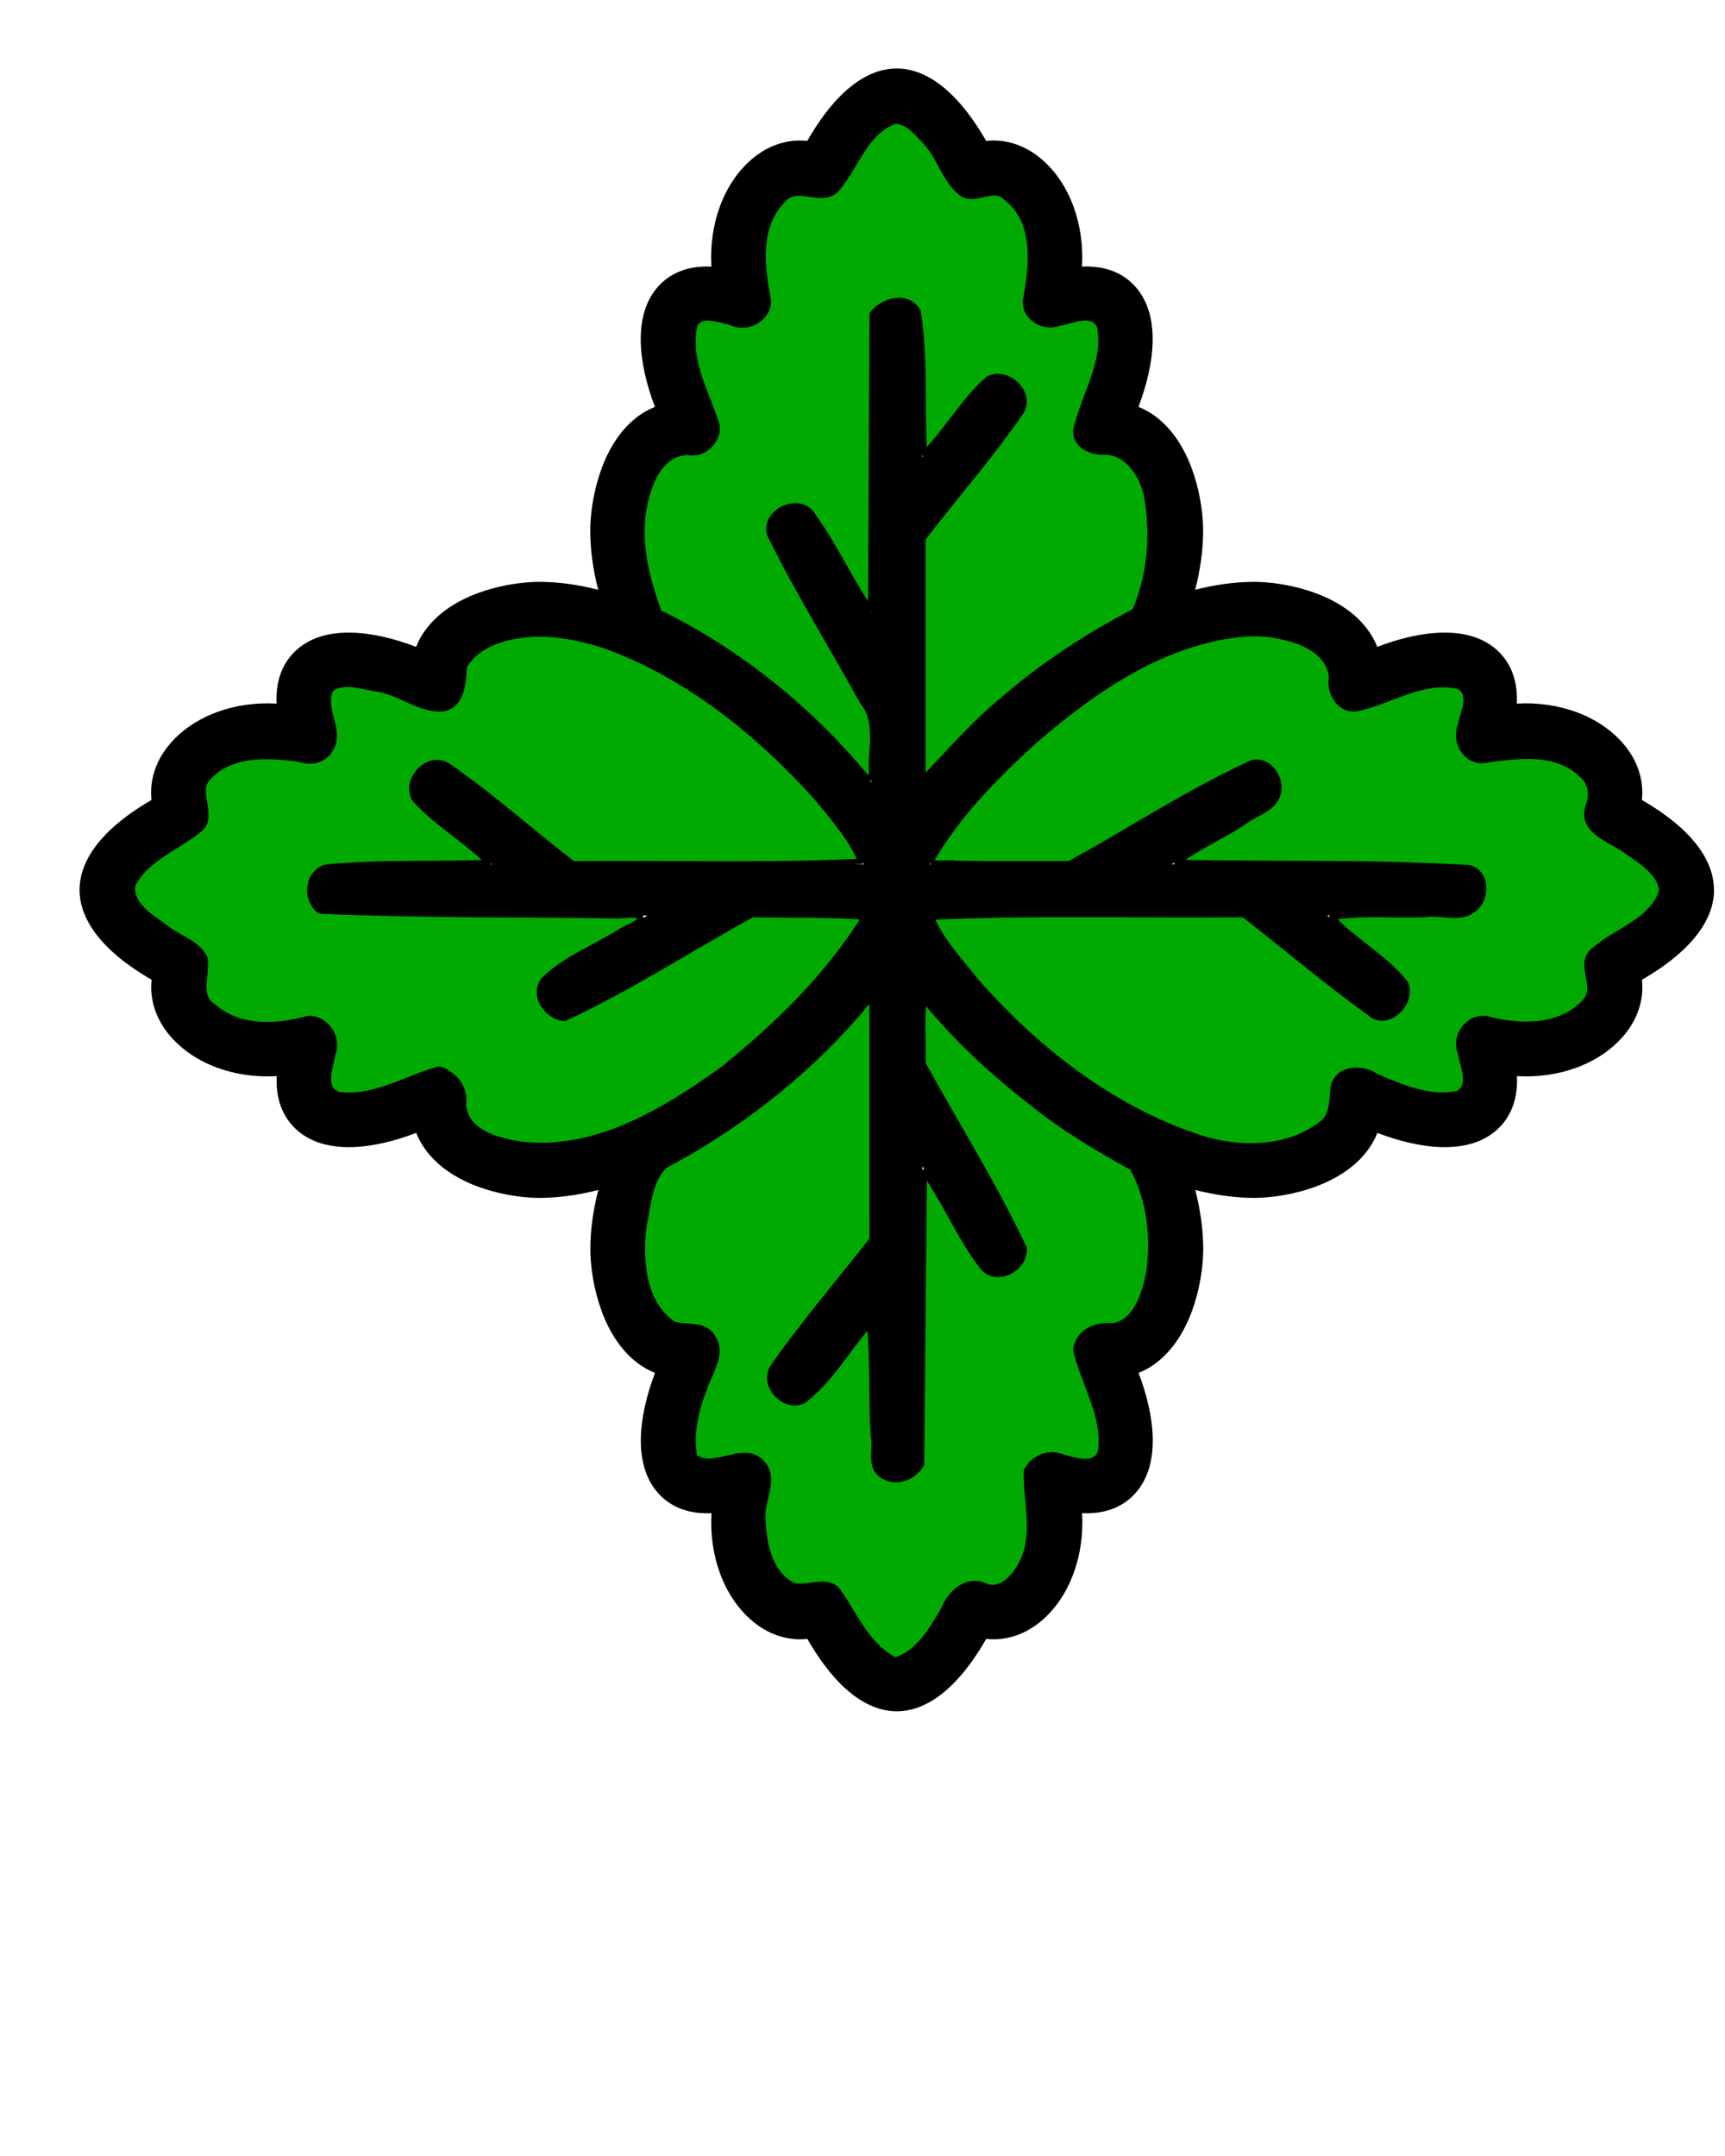 <?xml version="1.0" encoding="UTF-8" standalone="no"?>
<svg
   data-name="13 Mint "
   viewBox="0 0 512 640"
   x="0px"
   y="0px"
   version="1.1"
   id="svg26594"
   sodipodi:docname="mint.svg"
   inkscape:version="1.2.2 (b0a8486541, 2022-12-01)"
   xmlns:inkscape="http://www.inkscape.org/namespaces/inkscape"
   xmlns:sodipodi="http://sodipodi.sourceforge.net/DTD/sodipodi-0.dtd"
   xmlns="http://www.w3.org/2000/svg"
   xmlns:svg="http://www.w3.org/2000/svg">
  <defs
     id="defs26598" />
  <sodipodi:namedview
     id="namedview26596"
     pagecolor="#ffffff"
     bordercolor="#000000"
     borderopacity="0.25"
     inkscape:showpageshadow="2"
     inkscape:pageopacity="0.0"
     inkscape:pagecheckerboard="0"
     inkscape:deskcolor="#d1d1d1"
     showgrid="false"
     inkscape:zoom="1.23125"
     inkscape:cx="256.24365"
     inkscape:cy="320"
     inkscape:window-width="1857"
     inkscape:window-height="1011"
     inkscape:window-x="0"
     inkscape:window-y="0"
     inkscape:window-maximized="1"
     inkscape:current-layer="svg26594" />
  <path
     d="m 508.724,264.155 c 0,-6.705 -3.875,-16.534 -21.394,-26.687 0.635,-5.848 -1.26,-11.772 -5.552,-16.744 -7.182,-8.315 -19.168,-12.581 -31.561,-11.858 0.379,-8.277 -2.833,-13.239 -6.178,-16.144 -8.404,-7.296 -22.427,-5.619 -35.247,-0.705 -0.929,-2.324 -2.255,-4.505 -3.97,-6.515 -8.632,-10.096 -24.521,-12.781 -32.556,-12.781 -5.865,0 -11.749,0.876 -17.519,2.352 1.563,-6.143 2.359,-12.02 2.359,-17.591 0,-8.077 -2.681,-24.049 -12.715,-32.725 -1.99,-1.724 -4.169,-3.057 -6.481,-3.981 4.889,-12.886 6.557,-26.982 -0.701,-35.43 -2.89,-3.362 -7.817,-6.591 -16.06,-6.21 0.73,-12.467 -3.525,-24.506 -11.796,-31.725 C 304.408,43.099 298.524,41.194 292.697,41.832 282.597,24.231 272.819,20.326 266.148,20.326 c -6.67,0 -16.448,3.895 -26.549,21.506 -5.818,-0.638 -11.711,1.267 -16.657,5.581 -8.272,7.21 -12.526,19.258 -11.796,31.725 -8.224,-0.381 -13.17,2.848 -16.06,6.21 -7.258,8.448 -5.59,22.553 -0.701,35.43 -2.312,0.933 -4.482,2.267 -6.481,3.981 -10.043,8.677 -12.715,24.649 -12.715,32.725 0,5.572 0.796,11.458 2.359,17.591 -5.77,-1.486 -11.654,-2.352 -17.519,-2.352 -8.035,0 -23.924,2.695 -32.556,12.781 -1.715,2 -3.041,4.191 -3.97,6.515 -12.82,-4.914 -26.842,-6.591 -35.247,0.705 -3.345,2.905 -6.557,7.867 -6.178,16.144 -12.403,-0.724 -24.379,3.543 -31.561,11.858 -4.292,4.972 -6.187,10.896 -5.552,16.744 -17.481,10.153 -21.356,19.982 -21.356,26.687 0,6.705 3.875,16.534 21.394,26.687 -0.635,5.848 1.26,11.772 5.552,16.744 7.172,8.315 19.149,12.591 31.561,11.858 -0.379,8.277 2.833,13.239 6.178,16.144 8.404,7.296 22.427,5.619 35.247,0.705 0.929,2.324 2.255,4.505 3.961,6.515 8.632,10.096 24.521,12.781 32.556,12.781 5.865,0 11.749,-0.876 17.519,-2.352 -1.563,6.143 -2.359,12.02 -2.359,17.591 0,8.067 2.681,24.049 12.715,32.725 1.99,1.724 4.169,3.057 6.481,3.991 -4.889,12.886 -6.557,26.982 0.701,35.43 2.89,3.362 7.826,6.591 16.06,6.21 -0.73,12.467 3.525,24.506 11.796,31.725 4.946,4.314 10.839,6.219 16.657,5.581 10.1,17.601 19.878,21.506 26.549,21.506 6.67,0 16.448,-3.895 26.549,-21.506 5.827,0.638 11.711,-1.267 16.657,-5.581 8.272,-7.21 12.526,-19.258 11.796,-31.725 8.243,0.381 13.17,-2.848 16.06,-6.21 7.258,-8.448 5.59,-22.553 0.701,-35.43 2.312,-0.933 4.482,-2.267 6.481,-3.991 10.043,-8.677 12.715,-24.649 12.715,-32.725 0,-5.572 -0.796,-11.458 -2.359,-17.591 5.77,1.486 11.654,2.352 17.519,2.352 8.025,0 23.924,-2.695 32.556,-12.781 1.715,-2 3.041,-4.191 3.97,-6.515 12.82,4.914 26.842,6.591 35.247,-0.705 3.345,-2.905 6.557,-7.867 6.178,-16.144 12.393,0.733 24.379,-3.543 31.561,-11.858 4.292,-4.972 6.187,-10.896 5.552,-16.744 17.51,-10.153 21.394,-19.982 21.394,-26.687 z M 190.368,157.484 c 0,-6.115 2.312,-16.734 7.438,-21.163 1.895,-1.638 3.923,-2.181 6.585,-1.781 2.824,0.429 5.657,-0.771 7.315,-3.114 1.658,-2.343 1.857,-5.429 0.521,-7.972 -7.381,-14.058 -8.025,-25.372 -5.647,-28.144 1.004,-1.171 4.652,-1.676 11.578,0.791 2.729,0.971 5.77,0.295 7.836,-1.752 2.066,-2.038 2.795,-5.086 1.876,-7.848 -3.875,-11.686 -0.313,-22.925 5.012,-27.573 3.193,-2.781 5.6,-2.076 7.144,-1.305 1.8,0.905 3.885,1.048 5.789,0.41 1.904,-0.638 3.487,-2.01 4.387,-3.819 7.324,-14.715 13.473,-18.648 15.956,-18.648 2.482,0 8.641,3.924 15.956,18.648 1.876,3.762 6.424,5.286 10.167,3.41 1.535,-0.771 3.951,-1.476 7.144,1.305 5.325,4.638 8.887,15.886 5.012,27.573 -0.919,2.762 -0.19,5.81 1.876,7.848 2.066,2.038 5.107,2.714 7.836,1.752 6.926,-2.467 10.564,-1.962 11.578,-0.791 2.378,2.772 1.734,14.086 -5.647,28.144 -1.336,2.543 -1.137,5.629 0.521,7.972 1.658,2.343 4.482,3.553 7.315,3.114 2.653,-0.41 4.69,0.143 6.576,1.781 5.135,4.438 7.438,15.048 7.438,21.163 0,7.257 -1.8,15.401 -5.325,24.239 -17.358,8.124 -32.006,19.744 -39.425,26.182 -7.93,6.886 -16.448,15.467 -23.469,24.344 v -72.098 l 28.662,-36.011 c 2.615,-3.286 2.084,-8.077 -1.184,-10.705 -3.269,-2.629 -8.035,-2.095 -10.65,1.191 l -16.818,21.134 V 96.529 c 0,-4.21 -3.392,-7.619 -7.58,-7.619 -4.188,0 -7.58,3.41 -7.58,7.619 v 85.604 l -16.155,-28.42 c -2.075,-3.657 -6.708,-4.924 -10.347,-2.838 -3.638,2.086 -4.899,6.743 -2.824,10.4 l 29.325,51.583 v 19.41 c -7.021,-8.877 -15.539,-17.458 -23.469,-24.344 -7.419,-6.438 -22.067,-18.067 -39.425,-26.182 -3.525,-8.838 -5.325,-16.982 -5.325,-24.239 z m -51.373,175.388 c -1.63,-1.905 -2.17,-3.943 -1.772,-6.61 0.426,-2.848 -0.767,-5.686 -3.098,-7.353 -1.308,-0.933 -2.842,-1.41 -4.387,-1.41 -1.213,0 -2.426,0.295 -3.544,0.886 -13.985,7.419 -25.241,8.067 -27.998,5.676 -1.165,-1.019 -1.668,-4.676 0.786,-11.639 0.966,-2.743 0.294,-5.8 -1.743,-7.877 -2.028,-2.076 -5.06,-2.81 -7.807,-1.886 -11.626,3.895 -22.806,0.314 -27.43,-5.038 -2.767,-3.21 -2.066,-5.638 -1.298,-7.181 0.9,-1.81 1.042,-3.895 0.407,-5.819 -0.635,-1.914 -1.999,-3.505 -3.799,-4.4 -14.639,-7.362 -18.552,-13.543 -18.552,-16.039 0,-2.495 3.904,-8.686 18.552,-16.039 1.8,-0.905 3.165,-2.486 3.799,-4.41 0.635,-1.924 0.493,-4.01 -0.407,-5.819 -0.767,-1.543 -1.469,-3.972 1.298,-7.181 4.614,-5.353 15.804,-8.934 27.43,-5.038 2.748,0.924 5.78,0.19 7.807,-1.886 2.028,-2.076 2.7,-5.134 1.743,-7.877 -2.445,-6.962 -1.952,-10.619 -0.786,-11.639 2.757,-2.391 14.013,-1.743 27.998,5.676 2.53,1.343 5.6,1.143 7.93,-0.524 2.331,-1.667 3.534,-4.514 3.098,-7.353 -0.407,-2.667 0.142,-4.714 1.772,-6.619 4.415,-5.162 14.97,-7.476 21.053,-7.476 37.596,0 85.568,45.983 96.322,68.574 H 170.282 L 134.457,227.763 c -3.269,-2.629 -8.035,-2.095 -10.65,1.191 -2.615,3.286 -2.084,8.077 1.184,10.705 l 21.025,16.905 H 99.409 c -4.188,0 -7.58,3.41 -7.58,7.619 0,4.21 3.392,7.619 7.58,7.619 h 92.74 l -28.273,16.239 c -3.638,2.086 -4.899,6.743 -2.824,10.4 1.402,2.457 3.961,3.838 6.585,3.838 1.279,0 2.568,-0.324 3.752,-1 l 51.316,-29.477 h 33.674 c -10.754,22.591 -58.725,68.574 -96.322,68.574 -6.083,0 -16.647,-2.324 -21.053,-7.476 z m 202.971,37.954 c 0,6.115 -2.312,16.734 -7.438,21.163 -1.895,1.638 -3.923,2.181 -6.585,1.781 -2.833,-0.438 -5.657,0.771 -7.315,3.114 -1.658,2.343 -1.857,5.429 -0.521,7.972 7.381,14.058 8.025,25.372 5.647,28.144 -1.014,1.171 -4.643,1.676 -11.578,-0.791 -2.729,-0.971 -5.77,-0.295 -7.836,1.752 -2.066,2.038 -2.795,5.086 -1.876,7.848 3.875,11.686 0.313,22.925 -5.012,27.573 -3.193,2.781 -5.609,2.076 -7.144,1.305 -1.8,-0.905 -3.875,-1.057 -5.789,-0.41 -1.904,0.638 -3.487,2.01 -4.377,3.819 -7.324,14.724 -13.473,18.648 -15.956,18.648 -2.482,0 -8.641,-3.924 -15.956,-18.648 -1.876,-3.762 -6.424,-5.286 -10.167,-3.41 -1.535,0.771 -3.951,1.476 -7.144,-1.305 -5.325,-4.638 -8.897,-15.886 -5.012,-27.573 0.919,-2.762 0.19,-5.81 -1.876,-7.848 -2.066,-2.038 -5.107,-2.714 -7.836,-1.752 -6.926,2.457 -10.574,1.962 -11.578,0.791 -2.378,-2.772 -1.734,-14.086 5.647,-28.144 1.336,-2.543 1.137,-5.629 -0.521,-7.972 -1.658,-2.343 -4.491,-3.553 -7.315,-3.114 -2.653,0.4 -4.69,-0.143 -6.585,-1.781 -5.135,-4.438 -7.438,-15.048 -7.438,-21.163 0,-7.257 1.8,-15.401 5.325,-24.239 17.358,-8.124 32.006,-19.744 39.425,-26.182 7.93,-6.886 16.448,-15.467 23.469,-24.344 v 72.098 l -28.662,36.011 c -2.615,3.286 -2.084,8.077 1.184,10.705 1.402,1.124 3.07,1.667 4.728,1.667 2.227,0 4.425,-0.981 5.922,-2.857 l 16.818,-21.134 v 39.23 c 0,4.21 3.392,7.619 7.58,7.619 4.188,0 7.58,-3.41 7.58,-7.619 V 346.178 l 16.155,28.42 c 1.402,2.457 3.961,3.838 6.585,3.838 1.27,0 2.568,-0.324 3.752,-1 3.638,-2.086 4.899,-6.743 2.824,-10.4 L 273.766,315.453 V 296.042 c 7.021,8.877 15.539,17.458 23.469,24.344 7.419,6.438 22.067,18.067 39.425,26.182 3.525,8.838 5.325,16.982 5.325,24.239 z m 133.046,-90.632 c -1.8,0.905 -3.165,2.486 -3.799,4.4 -0.635,1.914 -0.483,4.01 0.407,5.819 0.767,1.543 1.469,3.972 -1.298,7.181 -4.614,5.353 -15.795,8.943 -27.43,5.038 -2.748,-0.924 -5.78,-0.19 -7.807,1.886 -2.028,2.076 -2.7,5.134 -1.743,7.877 2.445,6.972 1.952,10.629 0.786,11.639 -2.757,2.391 -14.013,1.743 -27.998,-5.676 -2.53,-1.343 -5.6,-1.143 -7.93,0.524 -2.331,1.667 -3.534,4.514 -3.098,7.353 0.407,2.667 -0.142,4.714 -1.772,6.619 -4.415,5.162 -14.97,7.476 -21.053,7.476 -37.596,0 -85.568,-45.983 -96.322,-68.574 h 93.669 l 35.825,28.811 c 1.393,1.124 3.07,1.667 4.728,1.667 2.227,0 4.425,-0.981 5.922,-2.857 2.615,-3.286 2.084,-8.077 -1.184,-10.705 l -21.025,-16.905 h 39.027 c 4.188,0 7.58,-3.41 7.58,-7.619 0,-4.21 -3.392,-7.619 -7.58,-7.619 h -85.16 l 28.273,-16.239 c 3.638,-2.086 4.899,-6.743 2.824,-10.4 -2.075,-3.648 -6.708,-4.924 -10.347,-2.838 l -51.316,29.477 h -41.254 c 10.754,-22.591 58.725,-68.574 96.322,-68.574 6.083,0 16.647,2.324 21.053,7.476 1.63,1.905 2.17,3.943 1.772,6.619 -0.426,2.848 0.767,5.686 3.098,7.353 2.331,1.667 5.401,1.867 7.93,0.524 13.985,-7.419 25.241,-8.067 27.998,-5.676 1.165,1.019 1.668,4.676 -0.786,11.639 -0.966,2.743 -0.294,5.8 1.743,7.877 2.028,2.076 5.06,2.81 7.807,1.886 11.626,-3.895 22.816,-0.305 27.43,5.038 2.767,3.21 2.066,5.629 1.298,7.181 -0.9,1.81 -1.052,3.895 -0.407,5.819 0.644,1.924 1.999,3.505 3.799,4.41 14.648,7.362 18.552,13.543 18.552,16.039 0,2.495 -3.904,8.686 -18.552,16.039 z"
     id="path26588"
     style="stroke-width:0.95" />
  <path
     style="fill:#00aa00;stroke:#000000;stroke-width:1.624;stroke-linecap:round;stroke-linejoin:round;paint-order:markers stroke fill"
     d="m 253.929,301.594 c -15.93,18.171 -35.386,33.169 -56.704,44.483 -4.539,4.578 -4.83,11.864 -6.136,17.885 -1.18,10.069 -0.378,22.848 8.79,29.113 3.919,1.276 9.129,-0.446 11.658,3.875 3.427,4.931 -1.231,10.895 -2.616,15.725 -2.56,6.157 -3.91,13.235 -2.816,19.795 5.928,4.338 14.379,-3.971 19.911,1.609 4.689,4.74 -0.26,11.291 0.435,16.883 0.145,7.261 2.004,16.45 9.25,19.775 4.461,1.005 10.413,-2.789 13.514,2.208 4.725,7.048 8.52,15.871 16.464,19.843 6.922,-1.928 10.836,-9.094 14.351,-14.883 1.791,-4.787 6.475,-9.324 11.908,-7.319 5.249,2.634 9.616,-2.978 11.639,-7.176 3.924,-8.385 0.85,-17.964 1.093,-26.732 1.934,-4.025 6.653,-5.858 10.784,-4.126 3.465,0.846 9.889,3.229 11.252,-1.835 1.4,-10.548 -5.133,-20.04 -7.356,-29.964 0.463,-5.357 6.069,-7.775 10.86,-7.11 7.068,-1.124 9.499,-9.602 10.755,-15.598 1.557,-10.538 0.318,-22.008 -4.851,-31.391 -10.233,-5.652 -20.427,-11.679 -29.588,-19.069 -11.813,-9.115 -22.821,-19.325 -32.262,-30.904 -0.804,5.868 -0.148,12.809 -0.327,19.078 10.013,18.255 21.199,35.952 30.025,54.813 0.408,6.413 -8.899,10.829 -12.746,4.995 -6.534,-8.577 -10.91,-19.293 -16.899,-27.676 -0.27,28.941 -0.541,57.882 -0.812,86.823 -2.533,4.309 -8.559,6.263 -12.459,2.565 -2.956,-2.597 -0.921,-7.623 -1.827,-11.104 -0.63,-10.97 -0.046,-22.611 -1.102,-33.155 -6.59,7.48 -11.601,16.64 -19.583,22.751 -5.718,2.929 -12.851,-4.842 -8.929,-10.267 9.124,-13.008 19.533,-25.06 29.272,-37.586 -7.5e-4,-23.824 -0.002,-47.648 -0.005,-71.472 -1.796,0.809 -3.308,3.632 -4.943,5.148 z"
     id="path26717" />
  <path
     style="fill:#00aa00;stroke:#000000;stroke-width:1.624;stroke-linecap:round;stroke-linejoin:round;paint-order:markers stroke fill"
     d="m 370.233,188.123 c -24.254,1.796 -45.272,16.371 -63.15,31.796 -11.561,10.527 -22.852,21.952 -30.702,35.552 1.246,1.565 4.953,0.312 6.962,0.837 11.355,0.217 22.723,0.134 34.074,0.108 17.575,-9.644 34.428,-20.717 52.592,-29.231 5.493,-3.441 10.85,3.39 9.297,8.547 -1.29,4.641 -7.215,5.786 -10.552,8.629 -6.308,4.039 -13.832,7.422 -19.462,11.675 28.932,0.607 57.974,-0.19 86.839,1.569 5.658,1.618 5.373,9.85 0.811,12.705 -3.756,2.712 -9.596,0.396 -14.158,1.164 -9.099,0.33 -18.603,-0.666 -27.494,0.863 6.64,6.941 15.684,11.846 21.754,19.351 2.912,5.766 -5.27,13.924 -10.514,9.005 -12.851,-9.217 -24.908,-19.506 -37.364,-29.22 -30.906,0.272 -61.912,-0.628 -92.757,0.739 2.9,7.105 8.659,13.03 13.379,19.113 18.378,20.854 41.436,38.753 68.274,47.01 11.01,3.066 24.113,2.694 33.595,-4.277 3.975,-2.446 3.626,-7.074 4.043,-11.056 0.992,-6.105 8.592,-6.454 12.798,-3.438 7.493,3.157 15.865,6.806 24.115,5.086 4.52,-2.263 1.424,-8.411 0.918,-12.038 -2.251,-5.267 2.778,-11.579 8.387,-10.029 9.627,2.534 21.764,2.543 28.809,-5.584 3.614,-4.572 -2.667,-11.048 2.456,-15.016 6.568,-5.741 17.195,-8.514 20.109,-17.579 -0.752,-6.076 -7.347,-9.338 -11.794,-12.652 -4.316,-2.685 -11.908,-5.375 -10.244,-11.913 1.389,-3.43 1.253,-7.493 -1.9,-9.922 -7.87,-7.566 -19.798,-5.446 -29.542,-4.126 -5.254,-0.159 -8.168,-5.913 -6.286,-10.562 0.586,-3.478 3.823,-9.645 -0.855,-11.548 -10.656,-2.287 -19.986,4.645 -29.951,6.637 -5.041,0.811 -8.349,-4.672 -7.479,-9.183 -0.807,-8.8 -11.138,-11.803 -18.493,-12.8 -2.162,-0.239 -4.342,-0.3 -6.515,-0.214 z"
     id="path26719" />
  <path
     style="fill:#00aa00;stroke:#000000;stroke-width:1.624;stroke-linecap:round;stroke-linejoin:round;paint-order:markers stroke fill"
     d="m 265.711,35.958 c -8.828,3.078 -11.583,13.388 -17.137,19.949 -4.357,5.233 -12.01,-1.8 -16.247,3.574 -7.57,7.668 -6.258,19.355 -4.392,28.988 0.899,5.833 -6.083,9.839 -11.079,7.192 -3.176,-0.642 -8.488,-2.856 -10.604,0.639 -2.502,10.508 3.515,20.17 6.493,29.819 0.854,4.602 -3.863,9.192 -8.509,8.125 -8.618,0.188 -11.906,9.906 -13.185,16.97 -1.754,10.388 1.041,20.889 4.542,30.592 23.584,11.528 44.514,28.455 61.26,48.58 0.813,2.165 2.248,-0.423 1.807,-1.713 -0.169,-6.833 2.101,-14.542 -2.614,-20.278 -9.179,-16.673 -19.363,-32.894 -27.672,-49.988 -1.609,-7.042 9.569,-11.567 13.065,-5.124 6.341,8.784 11.084,19.354 17.037,27.835 0.139,-29.299 0.279,-58.599 0.42,-87.898 3.134,-4.212 10.684,-6.065 13.606,-0.711 2.211,13.852 1.079,28.129 1.818,42.138 6.588,-6.551 11.699,-15.849 19.01,-22.2 5.912,-3.036 13.708,4.782 9.353,10.378 -8.87,12.887 -19.305,24.642 -28.769,37.078 0,23.829 0,47.658 0,71.486 7.438,-7.703 15.048,-16.559 23.663,-23.606 11.92,-10.376 25.233,-19.075 39.237,-26.329 4.676,-10.898 5.605,-23.089 3.46,-34.684 -1.464,-6.171 -5.994,-13.051 -13.161,-12.579 -4.091,-0.009 -9.029,-2.88 -7.483,-7.643 2.405,-9.789 8.825,-19.344 6.756,-29.775 -2.26,-4.542 -8.484,-1.403 -12.113,-0.831 -4.811,1.84 -11.103,-2.196 -9.691,-7.714 1.758,-9.961 3.052,-22.589 -6.009,-29.584 -4.022,-3.982 -9.493,2.121 -13.652,-1.658 -4.74,-4.005 -6.07,-10.698 -10.477,-15.094 -2.31,-2.527 -4.998,-5.881 -8.731,-5.934 z"
     id="path26721" />
  <path
     style="fill:#00aa00;stroke:#000000;stroke-width:1.624;stroke-linecap:round;stroke-linejoin:round;paint-order:markers stroke fill"
     d="m 158.978,188.214 c -7.75,0.263 -17.221,2.484 -21.258,9.753 -0.171,4.822 -0.607,11.862 -6.796,12.478 -6.865,0.087 -12.436,-5.056 -19.204,-5.974 -4.282,-0.639 -9.852,-2.775 -13.553,0.159 -2.778,5.693 3.062,11.672 0.268,17.134 -1.691,3.781 -5.781,4.934 -9.486,3.613 -9.388,-1.281 -20.839,-2.107 -27.583,6.014 -3.268,3.818 2.294,10.735 -1.905,14.657 -6.609,5.521 -15.962,8.584 -20.082,16.64 -0.935,6.31 6.246,9.916 10.438,13.147 3.511,2.768 8.959,4.214 10.906,8.458 1.106,4.88 -2.617,11.32 2.762,14.576 7.735,6.772 18.818,6.013 28.065,3.479 5.268,-0.15 9.198,5.719 7.172,10.625 -0.536,3.63 -3.416,10.508 1.916,11.967 10.506,1.362 19.951,-4.942 29.697,-7.581 4.454,1.248 8.014,5.73 7.172,10.509 0.575,8.336 10.32,10.805 17.16,11.822 22.23,2.54 42.446,-9.813 59.775,-22.217 16.089,-12.947 31.214,-27.642 42.17,-45.281 -10.733,-0.843 -22.289,-0.436 -33.328,-0.725 -18.593,10.258 -36.565,21.949 -55.807,30.871 -5.122,-0.61 -9.577,-6.631 -6.144,-11.41 6.688,-6.65 16.042,-9.934 23.855,-15.076 7.149,-3.004 6.514,-4.882 -1.106,-4.033 -29.721,-0.436 -59.48,-0.053 -89.172,-1.391 -4.406,-3.354 -3.849,-11.073 1.613,-12.971 16.056,-1.611 32.306,-0.792 48.434,-1.42 -6.424,-6.442 -15.312,-11.607 -21.72,-18.602 -3.765,-5.912 4.177,-14.143 10.01,-9.895 12.841,8.875 24.471,19.406 36.837,28.904 28.466,-0.293 57.012,0.663 85.43,-0.747 -3.026,-7.16 -8.696,-13.534 -13.726,-19.617 -17.154,-18.843 -37.803,-35.493 -61.954,-44.306 -6.713,-2.23 -13.755,-3.695 -20.855,-3.56 z"
     id="path26723" />
</svg>
